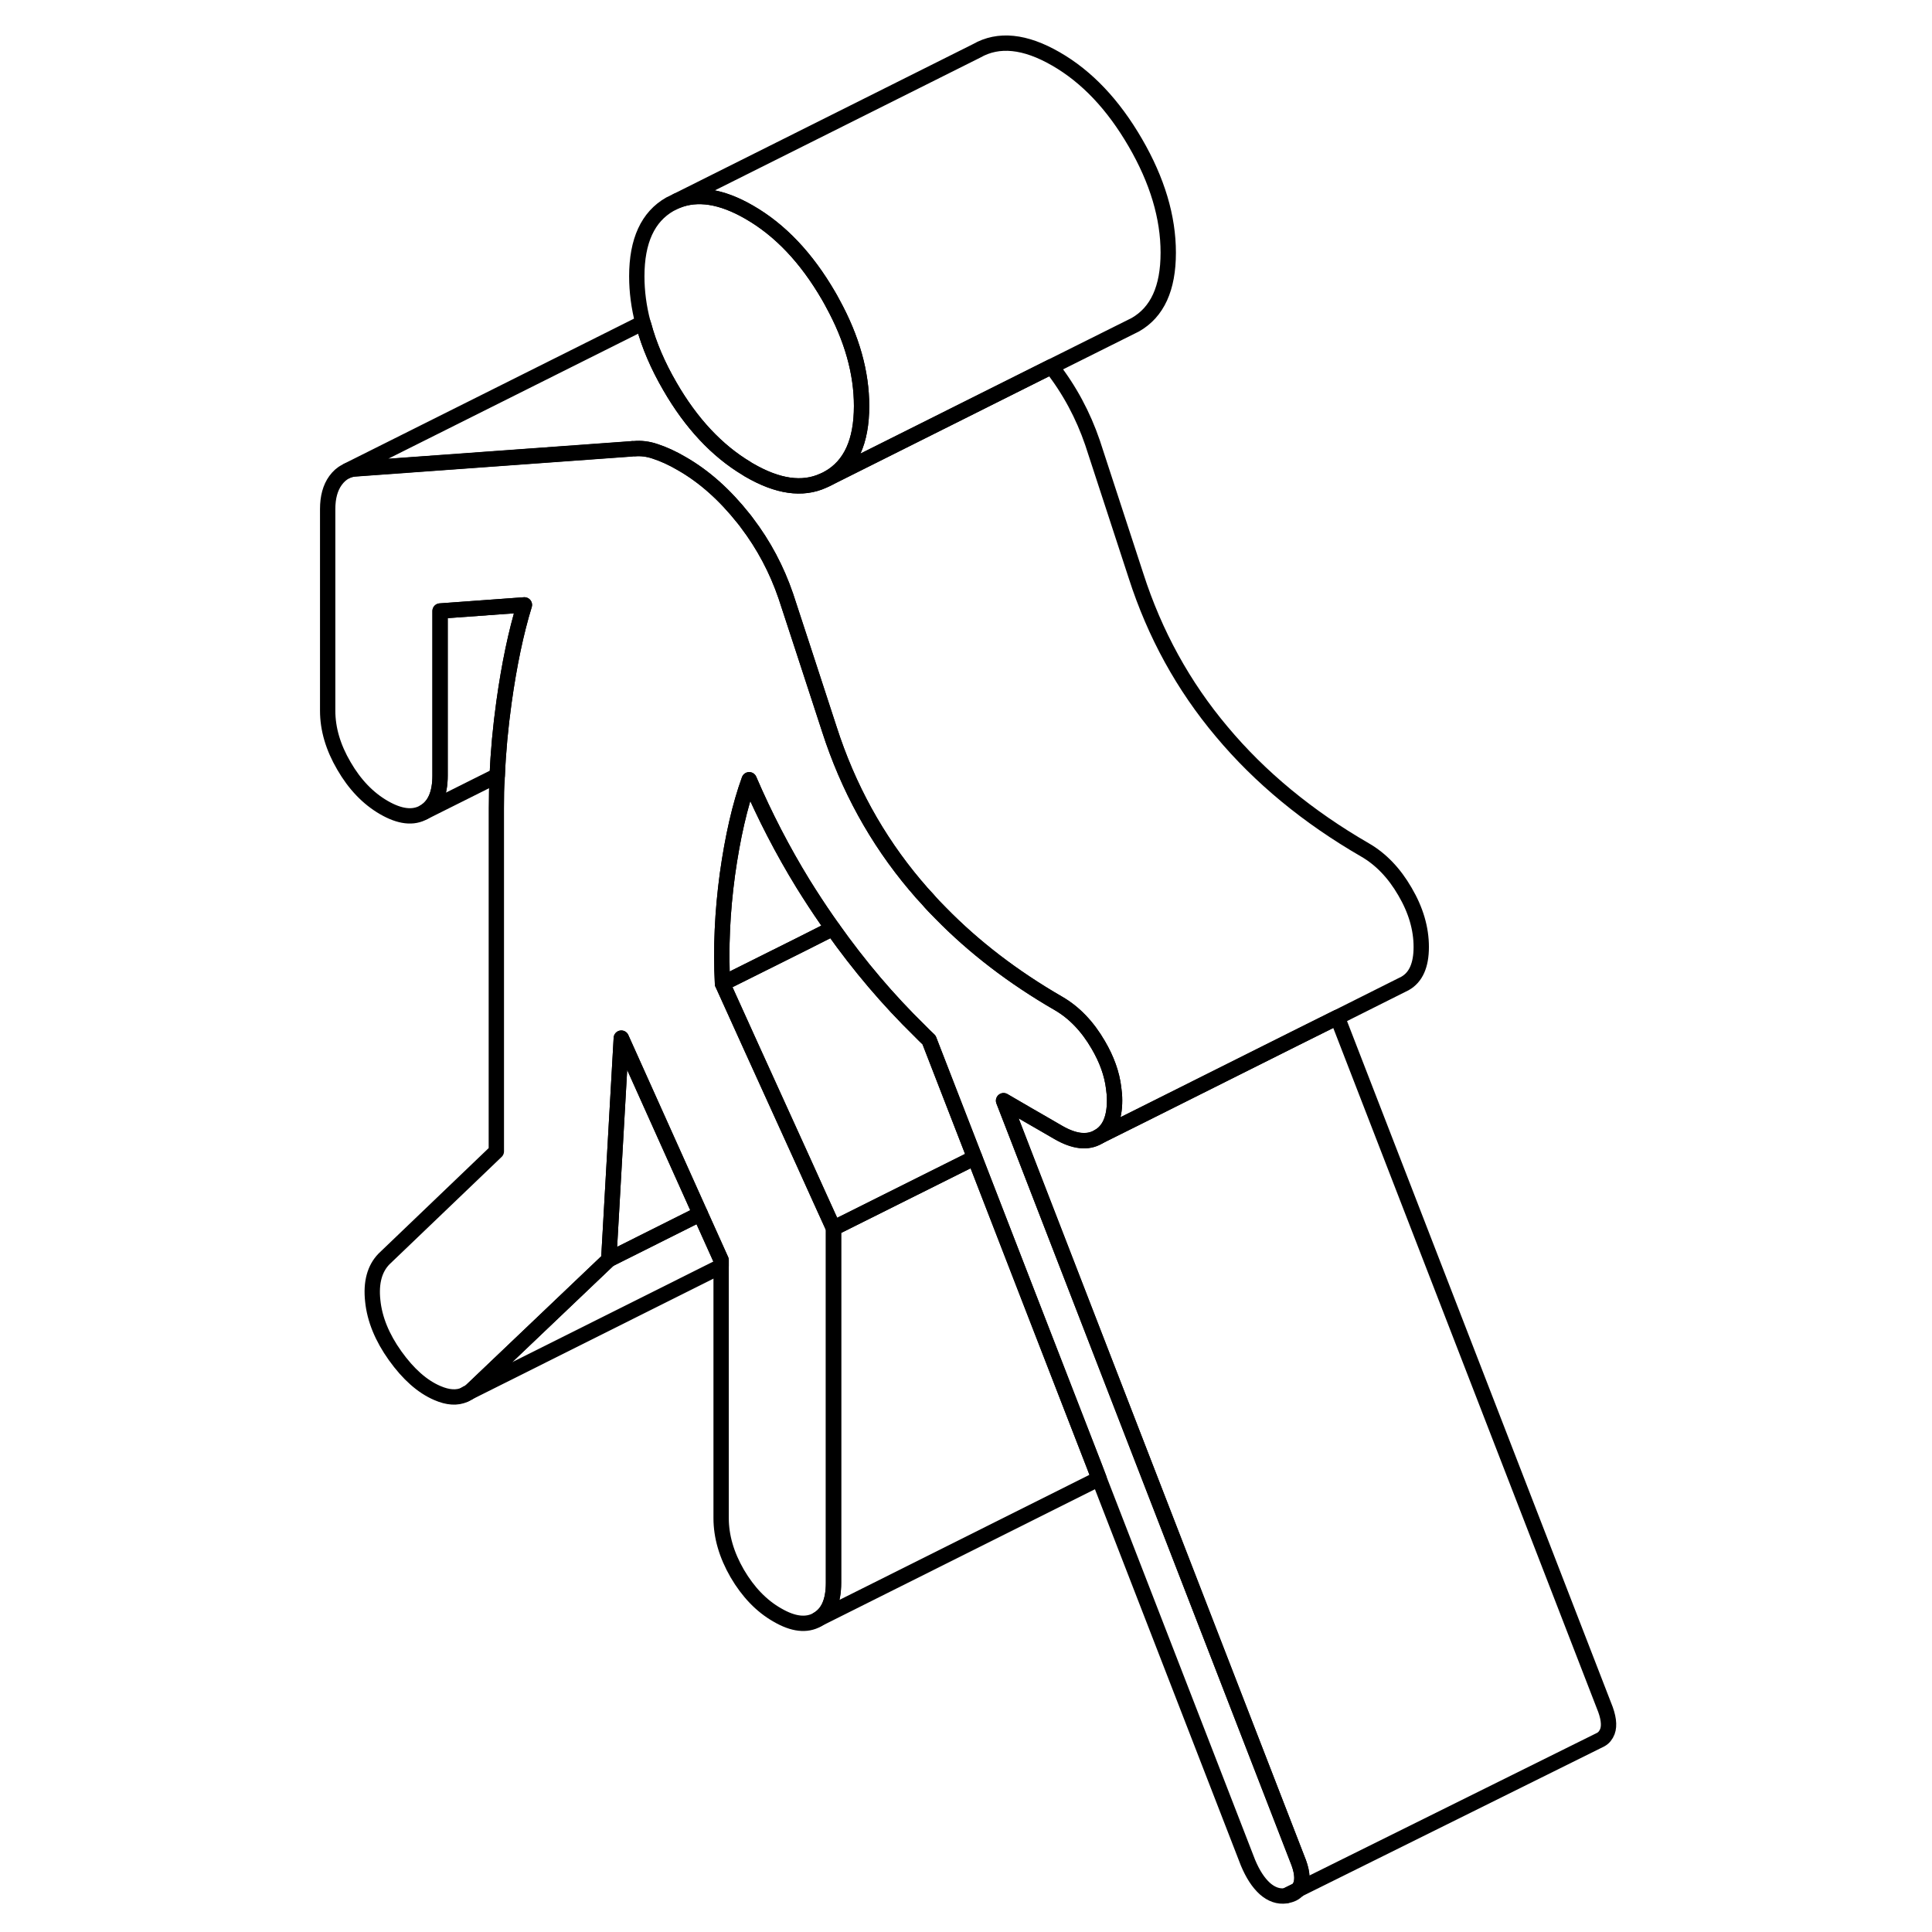 <svg width="48" height="48" viewBox="0 0 89 126" fill="none" xmlns="http://www.w3.org/2000/svg" stroke-width="1px"
     stroke-linecap="round" stroke-linejoin="round">
    <path d="M15.7 39.449C15.15 41.239 14.71 43.349 14.37 45.779C14.14 47.439 13.99 49.039 13.93 50.579L9.15 52.969C9.85 52.569 10.2 51.769 10.2 50.579V39.849L15.7 39.449Z" stroke="currentColor" stroke-linejoin="round"/>
    <path d="M65.37 123.629C65.71 123.589 65.97 123.459 66.14 123.249L65.37 123.629Z" stroke="currentColor" stroke-linejoin="round"/>
    <path d="M37.69 26.479C37.69 28.799 36.98 30.359 35.54 31.179C35.43 31.239 35.31 31.299 35.19 31.349C33.83 31.969 32.22 31.739 30.36 30.659C30.31 30.629 30.25 30.599 30.2 30.559C28.26 29.399 26.58 27.609 25.19 25.199C24.4 23.839 23.83 22.509 23.48 21.199C23.46 21.149 23.44 21.099 23.43 21.049C23.16 20.019 23.03 19.009 23.03 18.019C23.03 15.709 23.75 14.139 25.19 13.319L25.64 13.099C26.98 12.549 28.56 12.799 30.36 13.839C32.38 14.999 34.1 16.819 35.54 19.299C35.63 19.459 35.72 19.609 35.8 19.769C37.07 22.079 37.69 24.319 37.69 26.479Z" stroke="currentColor" stroke-linejoin="round"/>
    <path d="M35.81 60.549L33.87 61.529L28.62 64.149C28.5 61.829 28.61 59.459 28.94 57.019C29.28 54.589 29.75 52.529 30.36 50.849C31.38 53.219 32.55 55.479 33.87 57.629C34.38 58.449 34.9 59.249 35.45 60.039C35.57 60.209 35.69 60.379 35.81 60.549Z" stroke="currentColor" stroke-linejoin="round"/>
    <path d="M66.33 122.939C66.28 123.059 66.22 123.169 66.14 123.259L65.37 123.639C64.88 123.709 64.42 123.549 63.99 123.169C63.56 122.779 63.2 122.219 62.89 121.479L53.18 96.439L52.88 95.649L48.53 84.439L45.07 75.509L42.09 67.829C41.89 67.639 41.68 67.439 41.48 67.229C39.42 65.219 37.53 62.989 35.81 60.559C35.69 60.389 35.57 60.219 35.45 60.049C34.9 59.259 34.38 58.459 33.87 57.639C32.55 55.489 31.38 53.229 30.36 50.859C29.75 52.539 29.28 54.599 28.94 57.029C28.61 59.469 28.5 61.839 28.62 64.159L30.5 68.309L33.91 75.809L34.95 78.109L35.86 80.109V103.239C35.86 104.439 35.51 105.229 34.81 105.629C34.1 106.029 33.23 105.929 32.2 105.329C31.16 104.739 30.29 103.829 29.58 102.619C28.88 101.409 28.53 100.199 28.53 99.009V82.189L27.17 79.169L22.02 67.709L21.2 82.159L12.4 90.539C12.32 90.619 12.25 90.679 12.17 90.749H12.16C12.1 90.809 12.03 90.849 11.96 90.879L11.81 90.959C11.3 91.189 10.71 91.149 10.02 90.849C9.04 90.429 8.13 89.619 7.27 88.419C6.42 87.229 5.93 86.029 5.81 84.839C5.68 83.649 5.93 82.739 6.54 82.109L13.87 75.089V52.689C13.87 51.999 13.89 51.299 13.93 50.579C13.99 49.039 14.14 47.439 14.37 45.779C14.71 43.349 15.15 41.239 15.7 39.449L10.2 39.849V50.579C10.2 51.769 9.85 52.569 9.15 52.969C8.45 53.369 7.58 53.269 6.54 52.669C5.5 52.069 4.63 51.159 3.93 49.949C3.22 48.739 2.87 47.539 2.87 46.349V33.199C2.87 32.429 3.04 31.809 3.38 31.339C3.57 31.079 3.79 30.879 4.04 30.759L4.16 30.699C4.33 30.629 4.51 30.589 4.71 30.579L22.67 29.279C22.74 29.269 22.8 29.259 22.87 29.269C23.29 29.229 23.75 29.279 24.22 29.439C24.77 29.619 25.35 29.879 25.96 30.239C27.43 31.079 28.77 32.279 30 33.829C30.07 33.919 30.14 33.999 30.2 34.089C31.32 35.559 32.16 37.159 32.75 38.879L33.88 42.329L35.59 47.569C36.81 51.359 38.67 54.749 41.18 57.729C41.21 57.759 41.24 57.799 41.27 57.829C41.49 58.099 41.72 58.359 41.97 58.619C42.24 58.939 42.54 59.249 42.85 59.559C45.02 61.779 47.58 63.739 50.52 65.439C51.56 66.039 52.43 66.949 53.13 68.159C53.68 69.099 54.02 70.039 54.13 70.969C54.17 71.239 54.19 71.499 54.19 71.769C54.19 72.959 53.84 73.749 53.13 74.149C52.43 74.559 51.56 74.459 50.52 73.859L49.52 73.279L48.53 72.709L46.95 71.789L47.85 74.109L48.53 75.869L55.71 94.409L66.1 121.229C66.41 121.969 66.48 122.539 66.33 122.939Z" stroke="currentColor" stroke-linejoin="round"/>
    <path d="M57.69 16.479C57.69 18.799 56.98 20.359 55.54 21.179L50.07 23.909L35.54 31.179C36.98 30.359 37.69 28.799 37.69 26.479C37.69 24.319 37.07 22.079 35.8 19.769C35.72 19.609 35.63 19.459 35.54 19.299C34.1 16.819 32.38 14.999 30.36 13.839C28.56 12.799 26.98 12.549 25.64 13.099L45.19 3.319C46.62 2.499 48.35 2.679 50.36 3.839C52.38 4.999 54.1 6.819 55.54 9.299C56.98 11.779 57.69 14.169 57.69 16.479Z" stroke="currentColor" stroke-linejoin="round"/>
    <path d="M74.19 61.759C74.19 62.949 73.84 63.739 73.13 64.139L72.91 64.249L68.72 66.349L65.93 67.739L55.86 72.779L53.13 74.139C53.84 73.739 54.19 72.949 54.19 71.759C54.19 71.489 54.17 71.229 54.13 70.959C54.02 70.029 53.68 69.089 53.13 68.149C52.43 66.939 51.56 66.029 50.52 65.429C47.58 63.729 45.02 61.769 42.85 59.549C42.54 59.239 42.24 58.929 41.97 58.609C41.72 58.349 41.49 58.089 41.27 57.819C41.24 57.789 41.21 57.749 41.18 57.719C38.67 54.739 36.81 51.349 35.59 47.559L33.88 42.319L32.75 38.869C32.16 37.149 31.32 35.549 30.2 34.079C30.14 33.989 30.07 33.909 30 33.819C28.77 32.269 27.43 31.069 25.96 30.229C25.35 29.869 24.77 29.609 24.22 29.429C23.75 29.269 23.29 29.219 22.87 29.259C22.8 29.249 22.74 29.259 22.67 29.269L4.71 30.569C4.51 30.579 4.33 30.619 4.16 30.689L23.43 21.049C23.43 21.049 23.46 21.149 23.48 21.199C23.83 22.509 24.4 23.839 25.19 25.199C26.58 27.609 28.26 29.399 30.2 30.559C30.25 30.599 30.31 30.629 30.36 30.659C32.22 31.739 33.83 31.969 35.19 31.349C35.31 31.299 35.43 31.239 35.54 31.179L50.07 23.909C51.26 25.429 52.14 27.089 52.75 28.869L55.59 37.559C56.81 41.349 58.67 44.739 61.18 47.719C63.68 50.709 66.8 53.279 70.52 55.429C71.56 56.029 72.43 56.939 73.13 58.149C73.84 59.359 74.19 60.559 74.19 61.759Z" stroke="currentColor" stroke-linejoin="round"/>
    <path d="M27.17 79.159L21.2 82.149L22.02 67.699L27.17 79.159Z" stroke="currentColor" stroke-linejoin="round"/>
    <path d="M53.18 96.429L34.81 105.619C35.51 105.219 35.86 104.429 35.86 103.229V80.099L45.07 75.499L48.53 84.429L52.88 95.639L53.18 96.429Z" stroke="currentColor" stroke-linejoin="round"/>
    <path d="M86.33 112.929C86.24 113.159 86.1 113.339 85.9 113.449L85.66 113.569L66.14 123.249C66.22 123.159 66.28 123.049 66.33 122.929C66.48 122.529 66.41 121.959 66.1 121.219L55.71 94.409L48.53 75.859L47.85 74.099L46.95 71.779L48.53 72.699L49.52 73.269L50.52 73.849C51.56 74.449 52.43 74.549 53.13 74.139L55.86 72.779L65.93 67.739L68.72 66.349L86.1 111.219C86.41 111.959 86.48 112.529 86.33 112.929Z" stroke="currentColor" stroke-linejoin="round"/>
    <path d="M45.07 75.499L35.86 80.099L34.95 78.099L33.91 75.799L30.5 68.299L28.62 64.149L33.87 61.529L35.81 60.549C37.53 62.979 39.42 65.209 41.48 67.219C41.68 67.429 41.89 67.629 42.09 67.819L45.07 75.499Z" stroke="currentColor" stroke-linejoin="round"/>
    <path d="M28.53 82.179V82.579L11.96 90.869C12.03 90.839 12.1 90.799 12.16 90.749H12.17C12.25 90.669 12.32 90.609 12.4 90.529L21.2 82.149L27.17 79.159L28.53 82.179Z" stroke="currentColor" stroke-linejoin="round"/>
    <path d="M11.81 90.949L11.96 90.869" stroke="currentColor" stroke-linejoin="round"/>
</svg>